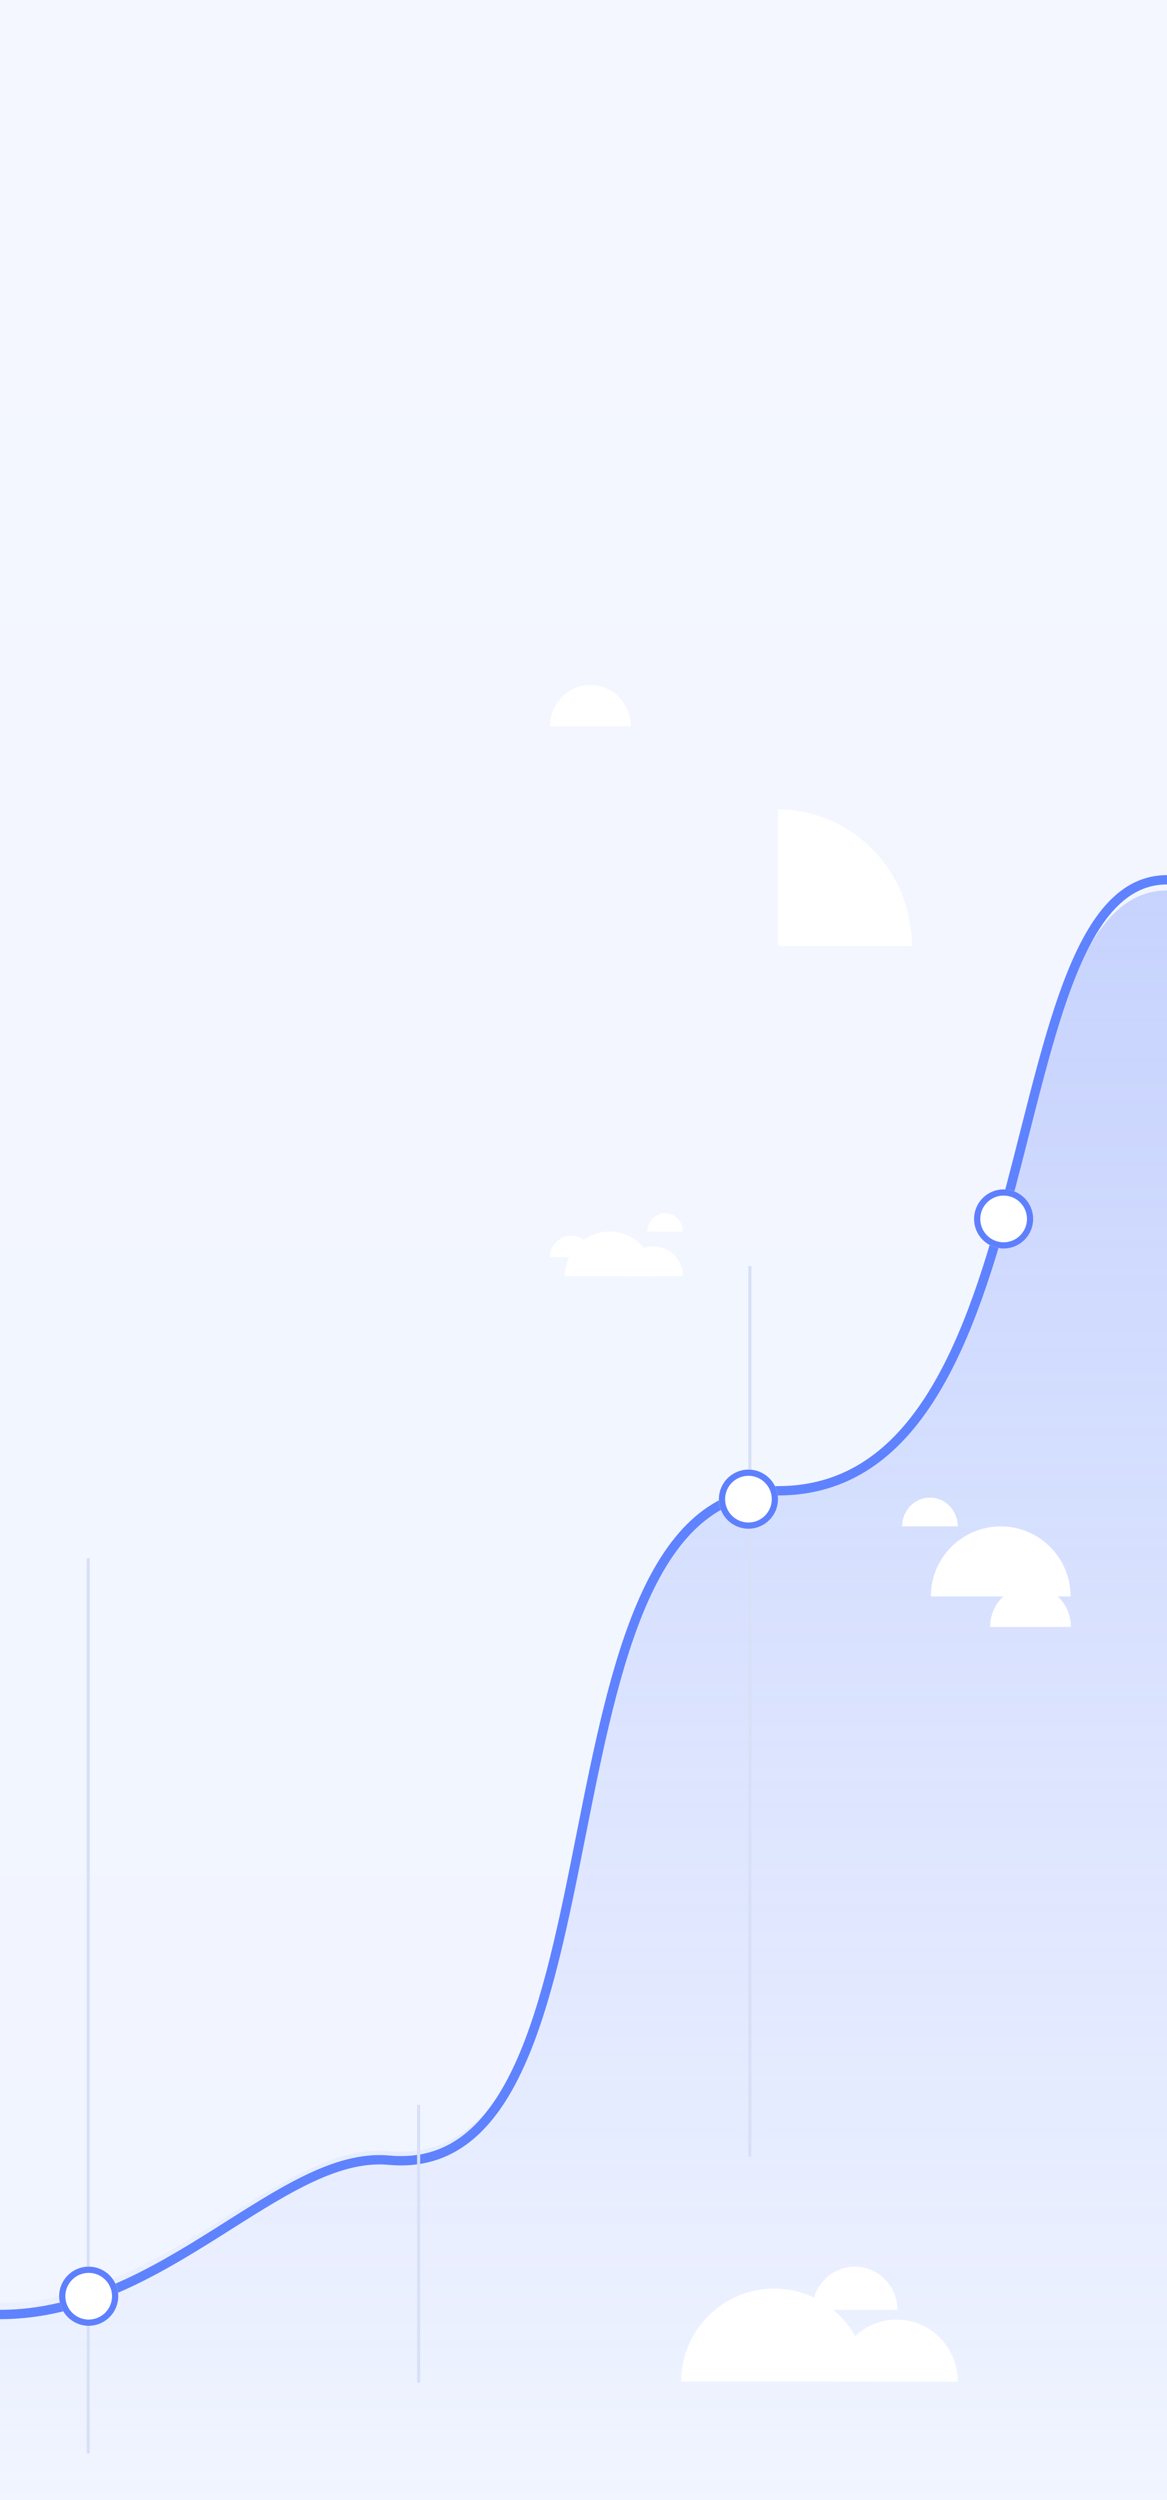 <?xml version="1.0" encoding="utf-8"?>
<!-- Generator: Adobe Illustrator 16.0.0, SVG Export Plug-In . SVG Version: 6.00 Build 0)  -->
<!DOCTYPE svg PUBLIC "-//W3C//DTD SVG 1.1//EN" "http://www.w3.org/Graphics/SVG/1.1/DTD/svg11.dtd">
<svg version="1.1" id="Layer_1" xmlns="http://www.w3.org/2000/svg" xmlns:xlink="http://www.w3.org/1999/xlink" x="0px" y="0px"
	 width="375px" height="803px" viewBox="0 0 375 803" enable-background="new 0 0 375 803" xml:space="preserve">
<rect x="0" y="0" width="375" height="803" fill="#333333" stroke="none"/>
<linearGradient id="SVGID_1_" gradientUnits="userSpaceOnUse" x1="243.5" y1="670" x2="243.5" y2="-133" gradientTransform="matrix(1 0 0 -1 -56 670)">
	<stop  offset="0" style="stop-color:#F4F7FF"/>
	<stop  offset="1" style="stop-color:#F1F5FF"/>
</linearGradient>
<rect fill="url(#SVGID_1_)" width="375" height="803"/>
<linearGradient id="SVGID_2_" gradientUnits="userSpaceOnUse" x1="243.5" y1="-133.659" x2="243.5" y2="544.903" gradientTransform="matrix(1 0 0 -1 -56 670)">
	<stop  offset="0" style="stop-color:#4B71FF;stop-opacity:0"/>
	<stop  offset="1" style="stop-color:#6B89F8"/>
</linearGradient>
<path fill="url(#SVGID_2_)" fill-opacity="0.4" d="M125,690.895c-34.575-3.164-72.25,48.8-125,48.8V803h375V286
	c-56.668,0-35.167,193.216-125,193.216C167.498,479.216,205.52,698.267,125,690.895z"/>
<path fill="none" stroke="#5F82FF" stroke-width="3" d="M0,743.373c52.75,0,90.425-52.778,125-49.563
	c80.52,7.487,42.498-214.999,125-214.999c89.833,0,68.332-196.245,125-196.245"/>
<line fill="none" stroke="#D8E0F7" x1="240.958" y1="406.655" x2="240.958" y2="692.664"/>
<line fill="none" stroke="#D8E0F7" x1="134.521" y1="676.017" x2="134.521" y2="765.3"/>
<line fill="none" stroke="#D8E0F7" x1="28.345" y1="500.478" x2="28.345" y2="788"/>
<g>
	<circle fill="#FFFFFF" cx="28.5" cy="737.5" r="9.5"/>
	<circle fill="none" stroke="#5E80FE" stroke-width="2" cx="28.5" cy="737.5" r="8.5"/>
</g>
<g>
	<circle fill="#FFFFFF" cx="240.5" cy="481.5" r="9.5"/>
	<circle fill="none" stroke="#5E80FE" stroke-width="2" cx="240.5" cy="481.5" r="8.5"/>
</g>
<g>
	<circle fill="#FFFFFF" cx="322.5" cy="391.5" r="9.5"/>
	<circle fill="none" stroke="#5E80FE" stroke-width="2" cx="322.5" cy="391.5" r="8.5"/>
</g>
<g>
	<path fill="#FFFFFF" d="M423.488,694.537c-17.69,0-32.031,14.211-32.031,31.742h32.031V694.537z"/>
</g>
<g>
	<path fill="#FFFFFF" d="M183.49,396.878c-3.736,0-6.764,3.088-6.764,6.897h13.528C190.254,399.966,187.226,396.878,183.49,396.878z
		"/>
</g>
<g>
	<path fill="#FFFFFF" d="M210.016,400.327c-5.201,0-9.416,4.274-9.416,9.548h18.832
		C219.432,404.602,215.216,400.327,210.016,400.327z"/>
</g>
<g>
	<path fill="#FFFFFF" d="M195.823,395.552c-7.911,0-14.324,6.412-14.324,14.323h28.647
		C210.146,401.964,203.734,395.552,195.823,395.552z"/>
</g>
<g>
	<path fill="#FFFFFF" d="M288.157,745.012c-10.841,0-19.63,8.926-19.63,19.935h39.258
		C307.785,753.938,298.997,745.012,288.157,745.012z"/>
</g>
<g>
	<path fill="#FFFFFF" d="M274.695,728.009c-7.549,0-13.67,6.224-13.67,13.898h27.338
		C288.363,734.232,282.244,728.009,274.695,728.009z"/>
</g>
<g>
	<path fill="#FFFFFF" d="M248.754,735.044c-16.49,0-29.857,13.387-29.857,29.901h59.715
		C278.611,748.431,265.243,735.044,248.754,735.044z"/>
</g>
<g>
	<path fill="#FFFFFF" d="M321.57,490.234c-12.401,0-22.454,10.076-22.454,22.508h44.909
		C344.025,500.311,333.972,490.234,321.57,490.234z"/>
</g>
<g>
	<path fill="#FFFFFF" d="M331.145,509.279c-7.172,0-12.985,5.942-12.985,13.273h25.971
		C344.13,515.222,338.316,509.279,331.145,509.279z"/>
</g>
<g>
	<path fill="#FFFFFF" d="M189.711,220c-7.172,0-12.985,5.943-12.985,13.274h25.969C202.695,225.943,196.883,220,189.711,220z"/>
</g>
<g>
	<path fill="#FFFFFF" d="M292.996,303.862c0-24.224-19.25-43.862-42.996-43.862v43.862H292.996z"/>
</g>
<g>
	<path fill="#FFFFFF" d="M213.725,389.675c-3.151,0-5.705,2.631-5.705,5.876h11.412
		C219.432,392.306,216.877,389.675,213.725,389.675z"/>
</g>
<g>
	<path fill="#FFFFFF" d="M298.827,481c-4.94,0-8.945,4.134-8.945,9.234h17.892C307.773,485.134,303.768,481,298.827,481z"/>
</g>
</svg>
